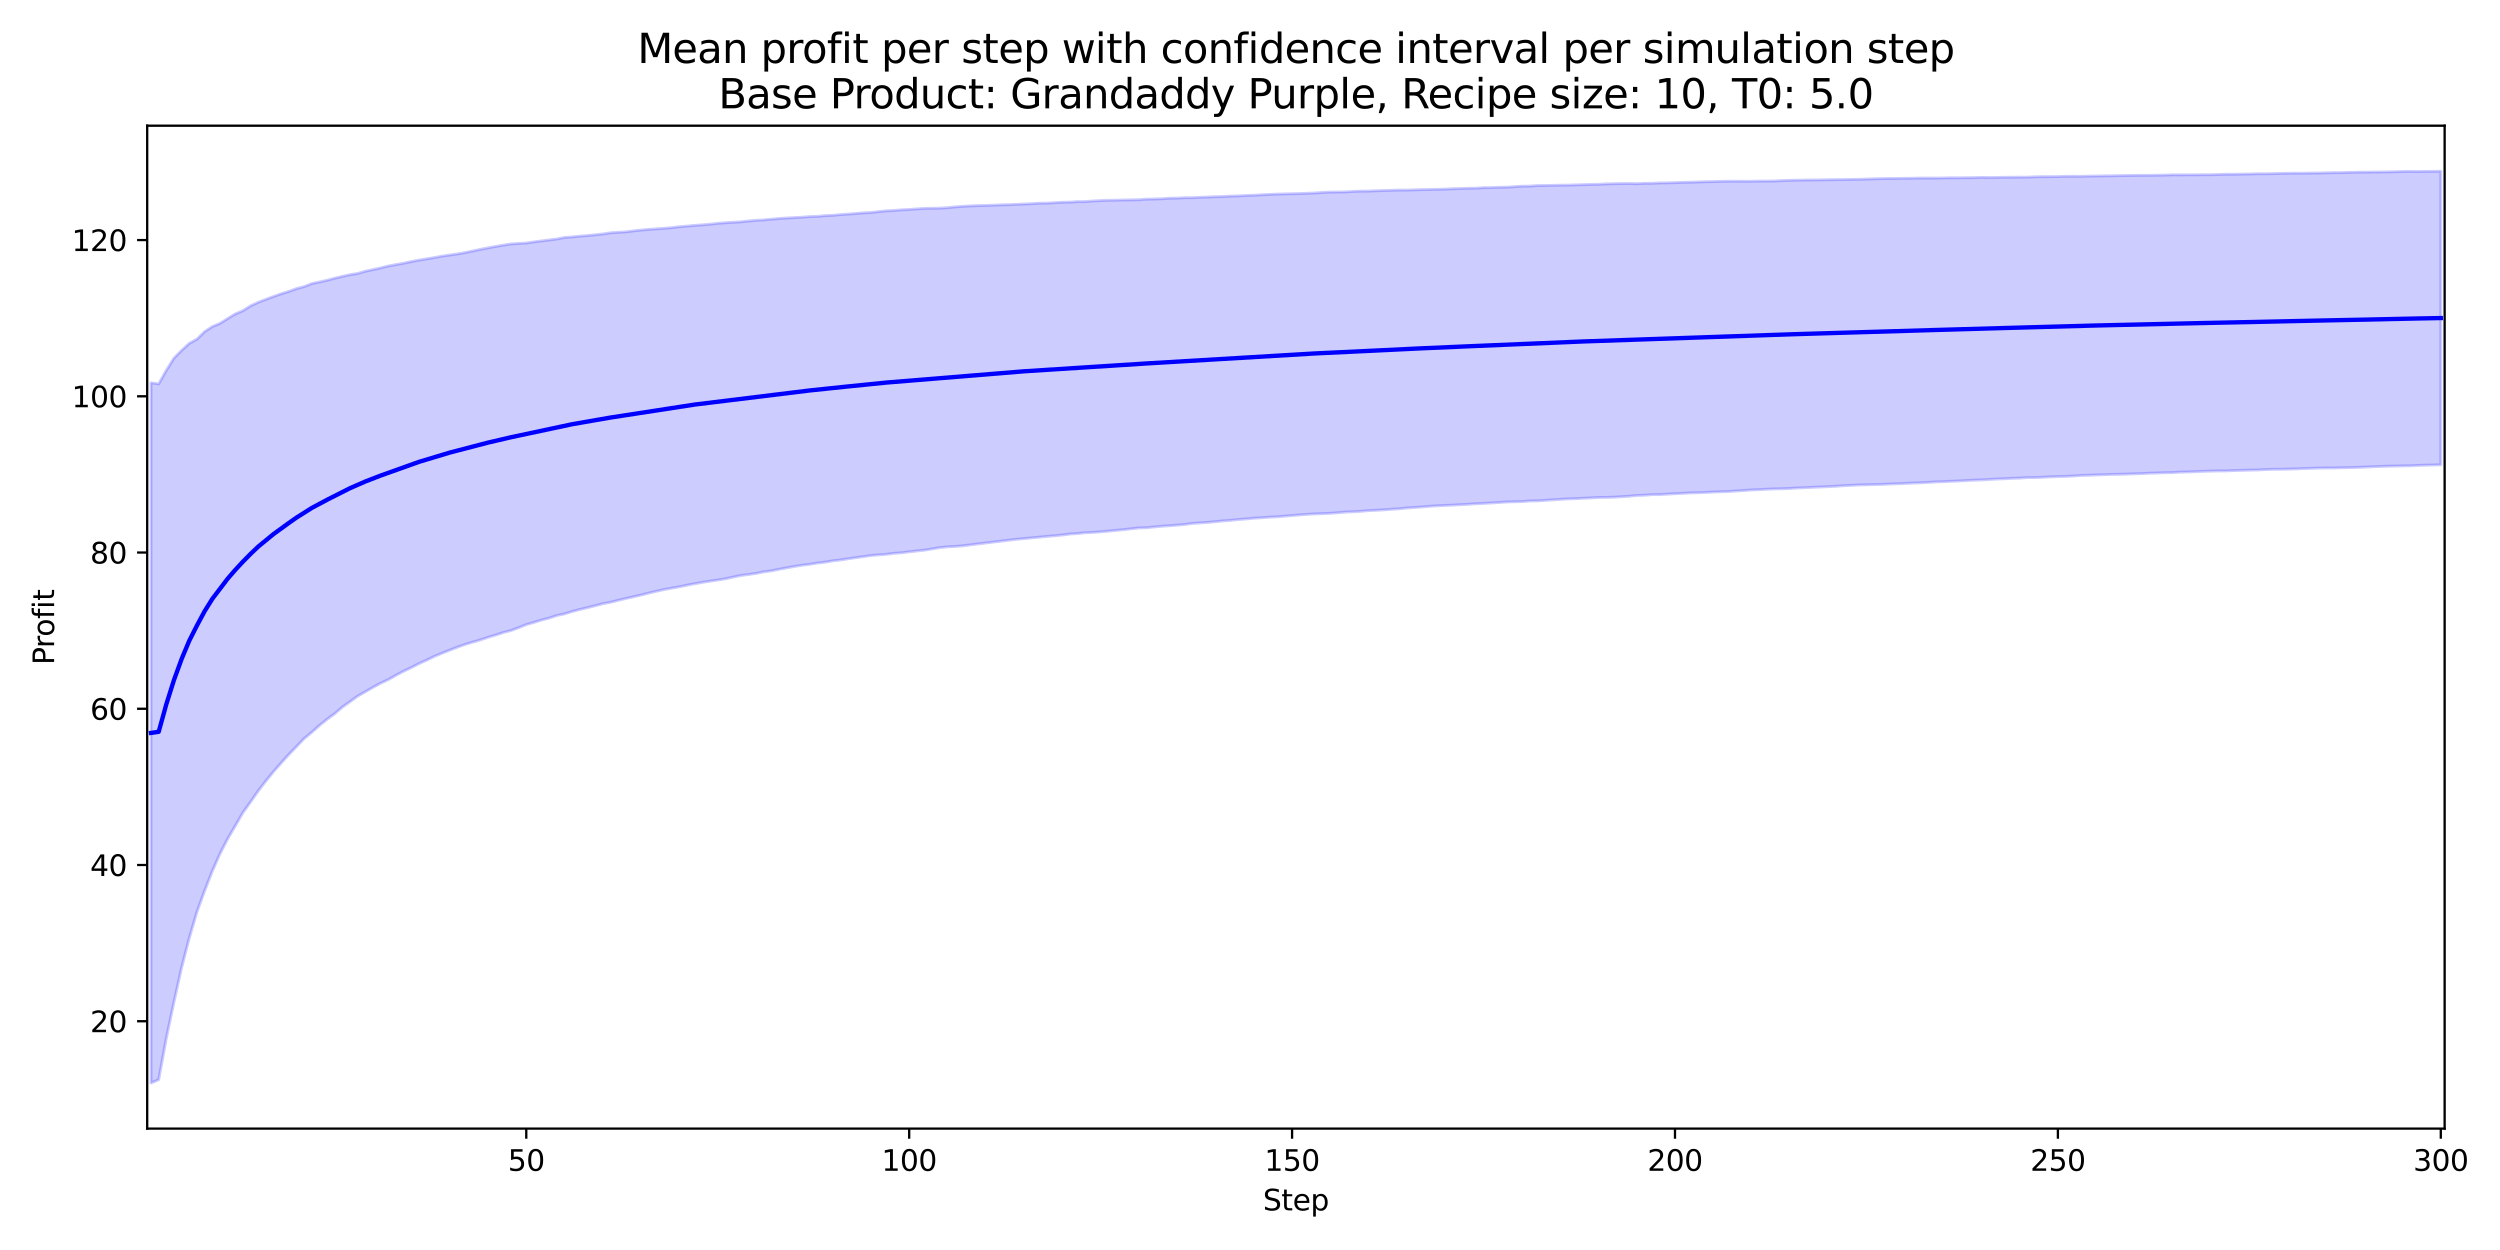 <?xml version="1.0" encoding="utf-8" standalone="no"?>
<!DOCTYPE svg PUBLIC "-//W3C//DTD SVG 1.1//EN"
  "http://www.w3.org/Graphics/SVG/1.1/DTD/svg11.dtd">
<svg xmlns:xlink="http://www.w3.org/1999/xlink" width="864pt" height="432pt" viewBox="0 0 864 432" xmlns="http://www.w3.org/2000/svg" version="1.1">
 <defs>
  <style type="text/css">*{stroke-linejoin: round; stroke-linecap: butt}</style>
 </defs>
 <g id="figure_1">
  <g id="patch_1">
   <path d="M 0 432 
L 864 432 
L 864 0 
L 0 0 
z
" style="fill: #ffffff"/>
  </g>
  <g id="axes_1">
   <g id="patch_2">
    <path d="M 50.87 390.04 
L 844.866 390.04 
L 844.866 43.44 
L 50.87 43.44 
z
" style="fill: #ffffff"/>
   </g>
   <g id="FillBetweenPolyCollection_1">
    <defs>
     <path id="mcaa48a0df2" d="M 52.193 -299.703 
L 52.193 -57.715 
L 54.84 -58.866 
L 57.487 -73.256 
L 60.133 -85.805 
L 62.78 -97.672 
L 65.427 -107.885 
L 68.073 -116.876 
L 70.72 -124.16 
L 73.367 -130.917 
L 76.013 -136.906 
L 78.66 -142.068 
L 81.307 -146.592 
L 83.953 -151.167 
L 86.6 -154.864 
L 89.246 -158.667 
L 91.893 -162.093 
L 94.54 -165.341 
L 97.186 -168.33 
L 99.833 -171.268 
L 102.48 -173.999 
L 105.126 -176.767 
L 107.773 -178.947 
L 110.42 -181.32 
L 113.066 -183.444 
L 115.713 -185.395 
L 118.36 -187.668 
L 121.006 -189.534 
L 123.653 -191.454 
L 126.3 -192.952 
L 128.946 -194.482 
L 131.593 -195.909 
L 134.24 -197.158 
L 136.886 -198.664 
L 139.533 -200.038 
L 142.18 -201.326 
L 144.826 -202.668 
L 147.473 -203.87 
L 150.119 -205.168 
L 152.766 -206.253 
L 155.413 -207.316 
L 158.059 -208.334 
L 160.706 -209.279 
L 163.353 -210.082 
L 165.999 -210.838 
L 168.646 -211.74 
L 171.293 -212.533 
L 173.939 -213.4 
L 176.586 -214.092 
L 179.233 -215.075 
L 181.879 -216.139 
L 184.526 -216.899 
L 187.173 -217.725 
L 189.819 -218.4 
L 192.466 -219.293 
L 195.113 -219.845 
L 197.759 -220.675 
L 200.406 -221.369 
L 203.053 -221.995 
L 205.699 -222.664 
L 208.346 -223.364 
L 210.993 -223.855 
L 213.639 -224.525 
L 216.286 -225.16 
L 218.932 -225.754 
L 221.579 -226.363 
L 224.226 -227.038 
L 226.872 -227.669 
L 229.519 -228.258 
L 232.166 -228.734 
L 234.812 -229.217 
L 237.459 -229.772 
L 240.106 -230.273 
L 242.752 -230.744 
L 245.399 -231.16 
L 248.046 -231.541 
L 250.692 -231.978 
L 253.339 -232.551 
L 255.986 -233.102 
L 258.632 -233.441 
L 261.279 -233.835 
L 263.926 -234.371 
L 266.572 -234.71 
L 269.219 -235.262 
L 271.866 -235.743 
L 274.512 -236.235 
L 277.159 -236.653 
L 279.806 -236.966 
L 282.452 -237.416 
L 285.099 -237.71 
L 287.745 -238.165 
L 290.392 -238.463 
L 293.039 -238.886 
L 295.685 -239.255 
L 298.332 -239.617 
L 300.979 -240.003 
L 303.625 -240.236 
L 306.272 -240.427 
L 308.919 -240.768 
L 311.565 -240.961 
L 314.212 -241.294 
L 316.859 -241.589 
L 319.505 -241.862 
L 322.152 -242.298 
L 324.799 -242.747 
L 327.445 -243.013 
L 330.092 -243.158 
L 332.739 -243.368 
L 335.385 -243.699 
L 338.032 -244.026 
L 340.679 -244.339 
L 343.325 -244.67 
L 345.972 -244.976 
L 348.618 -245.316 
L 351.265 -245.617 
L 353.912 -245.872 
L 356.558 -246.117 
L 359.205 -246.361 
L 361.852 -246.611 
L 364.498 -246.839 
L 367.145 -247.094 
L 369.792 -247.45 
L 372.438 -247.607 
L 375.085 -247.898 
L 377.732 -248.011 
L 380.378 -248.204 
L 383.025 -248.429 
L 385.672 -248.706 
L 388.318 -248.946 
L 390.965 -249.261 
L 393.612 -249.536 
L 396.258 -249.617 
L 398.905 -249.879 
L 401.552 -250.138 
L 404.198 -250.317 
L 406.845 -250.509 
L 409.492 -250.754 
L 412.138 -251.112 
L 414.785 -251.291 
L 417.431 -251.472 
L 420.078 -251.714 
L 422.725 -251.988 
L 425.371 -252.162 
L 428.018 -252.461 
L 430.665 -252.653 
L 433.311 -252.915 
L 435.958 -253.064 
L 438.605 -253.269 
L 441.251 -253.393 
L 443.898 -253.607 
L 446.545 -253.837 
L 449.191 -254.044 
L 451.838 -254.253 
L 454.485 -254.399 
L 457.131 -254.498 
L 459.778 -254.611 
L 462.425 -254.812 
L 465.071 -255.038 
L 467.718 -255.14 
L 470.365 -255.294 
L 473.011 -255.535 
L 475.658 -255.647 
L 478.305 -255.795 
L 480.951 -256.001 
L 483.598 -256.171 
L 486.244 -256.449 
L 488.891 -256.623 
L 491.538 -256.798 
L 494.184 -257.031 
L 496.831 -257.201 
L 499.478 -257.326 
L 502.124 -257.436 
L 504.771 -257.591 
L 507.418 -257.71 
L 510.064 -257.906 
L 512.711 -258.02 
L 515.358 -258.178 
L 518.004 -258.336 
L 520.651 -258.514 
L 523.298 -258.595 
L 525.944 -258.653 
L 528.591 -258.863 
L 531.238 -258.893 
L 533.884 -259.075 
L 536.531 -259.253 
L 539.178 -259.427 
L 541.824 -259.578 
L 544.471 -259.669 
L 547.117 -259.805 
L 549.764 -259.921 
L 552.411 -260.076 
L 555.057 -260.094 
L 557.704 -260.169 
L 560.351 -260.332 
L 562.997 -260.491 
L 565.644 -260.769 
L 568.291 -260.849 
L 570.937 -261.047 
L 573.584 -261.069 
L 576.231 -261.232 
L 578.877 -261.383 
L 581.524 -261.51 
L 584.171 -261.662 
L 586.817 -261.719 
L 589.464 -261.828 
L 592.111 -261.951 
L 594.757 -262.06 
L 597.404 -262.143 
L 600.051 -262.319 
L 602.697 -262.483 
L 605.344 -262.681 
L 607.991 -262.782 
L 610.637 -262.941 
L 613.284 -263.037 
L 615.93 -263.095 
L 618.577 -263.189 
L 621.224 -263.347 
L 623.87 -263.462 
L 626.517 -263.578 
L 629.164 -263.692 
L 631.81 -263.819 
L 634.457 -263.947 
L 637.104 -264.145 
L 639.75 -264.265 
L 642.397 -264.392 
L 645.044 -264.454 
L 647.69 -264.537 
L 650.337 -264.596 
L 652.984 -264.713 
L 655.63 -264.817 
L 658.277 -264.928 
L 660.924 -265.045 
L 663.57 -265.151 
L 666.217 -265.279 
L 668.864 -265.453 
L 671.51 -265.547 
L 674.157 -265.657 
L 676.804 -265.775 
L 679.45 -265.921 
L 682.097 -266.053 
L 684.743 -266.134 
L 687.39 -266.293 
L 690.037 -266.454 
L 692.683 -266.544 
L 695.33 -266.696 
L 697.977 -266.766 
L 700.623 -266.954 
L 703.27 -266.948 
L 705.917 -267.053 
L 708.563 -267.203 
L 711.21 -267.304 
L 713.857 -267.358 
L 716.503 -267.482 
L 719.15 -267.694 
L 721.797 -267.752 
L 724.443 -267.849 
L 727.09 -267.942 
L 729.737 -268.039 
L 732.383 -268.085 
L 735.03 -268.145 
L 737.677 -268.253 
L 740.323 -268.333 
L 742.97 -268.472 
L 745.616 -268.533 
L 748.263 -268.64 
L 750.91 -268.682 
L 753.556 -268.834 
L 756.203 -268.888 
L 758.85 -269.009 
L 761.496 -269.106 
L 764.143 -269.186 
L 766.79 -269.245 
L 769.436 -269.258 
L 772.083 -269.387 
L 774.73 -269.448 
L 777.376 -269.521 
L 780.023 -269.569 
L 782.67 -269.714 
L 785.316 -269.803 
L 787.963 -269.823 
L 790.61 -269.867 
L 793.256 -269.933 
L 795.903 -270.076 
L 798.55 -270.143 
L 801.196 -270.234 
L 803.843 -270.267 
L 806.49 -270.273 
L 809.136 -270.352 
L 811.783 -270.392 
L 814.429 -270.462 
L 817.076 -270.56 
L 819.723 -270.682 
L 822.369 -270.788 
L 825.016 -270.874 
L 827.663 -270.929 
L 830.309 -270.985 
L 832.956 -271.025 
L 835.603 -271.161 
L 838.249 -271.238 
L 840.896 -271.3 
L 843.543 -271.365 
L 843.543 -372.805 
L 843.543 -372.805 
L 840.896 -372.772 
L 838.249 -372.744 
L 835.603 -372.71 
L 832.956 -372.75 
L 830.309 -372.717 
L 827.663 -372.652 
L 825.016 -372.591 
L 822.369 -372.557 
L 819.723 -372.53 
L 817.076 -372.506 
L 814.429 -372.468 
L 811.783 -372.421 
L 809.136 -372.342 
L 806.49 -372.328 
L 803.843 -372.262 
L 801.196 -372.205 
L 798.55 -372.188 
L 795.903 -372.117 
L 793.256 -372.139 
L 790.61 -372.1 
L 787.963 -372.048 
L 785.316 -371.976 
L 782.67 -371.939 
L 780.023 -371.951 
L 777.376 -371.864 
L 774.73 -371.822 
L 772.083 -371.764 
L 769.436 -371.773 
L 766.79 -371.687 
L 764.143 -371.619 
L 761.496 -371.622 
L 758.85 -371.579 
L 756.203 -371.586 
L 753.556 -371.56 
L 750.91 -371.577 
L 748.263 -371.485 
L 745.616 -371.439 
L 742.97 -371.399 
L 740.323 -371.398 
L 737.677 -371.372 
L 735.03 -371.339 
L 732.383 -371.299 
L 729.737 -371.241 
L 727.09 -371.216 
L 724.443 -371.172 
L 721.797 -371.128 
L 719.15 -371.038 
L 716.503 -371.08 
L 713.857 -371.052 
L 711.21 -370.971 
L 708.563 -370.948 
L 705.917 -370.945 
L 703.27 -370.894 
L 700.623 -370.767 
L 697.977 -370.779 
L 695.33 -370.739 
L 692.683 -370.728 
L 690.037 -370.664 
L 687.39 -370.648 
L 684.743 -370.689 
L 682.097 -370.605 
L 679.45 -370.585 
L 676.804 -370.545 
L 674.157 -370.554 
L 671.51 -370.493 
L 668.864 -370.458 
L 666.217 -370.456 
L 663.57 -370.464 
L 660.924 -370.391 
L 658.277 -370.367 
L 655.63 -370.322 
L 652.984 -370.302 
L 650.337 -370.275 
L 647.69 -370.198 
L 645.044 -370.117 
L 642.397 -370.011 
L 639.75 -369.983 
L 637.104 -369.939 
L 634.457 -369.916 
L 631.81 -369.879 
L 629.164 -369.826 
L 626.517 -369.804 
L 623.87 -369.778 
L 621.224 -369.725 
L 618.577 -369.673 
L 615.93 -369.582 
L 613.284 -369.452 
L 610.637 -369.42 
L 607.991 -369.418 
L 605.344 -369.351 
L 602.697 -369.346 
L 600.051 -369.356 
L 597.404 -369.374 
L 594.757 -369.308 
L 592.111 -369.238 
L 589.464 -369.185 
L 586.817 -369.116 
L 584.171 -369.018 
L 581.524 -368.971 
L 578.877 -368.88 
L 576.231 -368.802 
L 573.584 -368.771 
L 570.937 -368.642 
L 568.291 -368.63 
L 565.644 -368.511 
L 562.997 -368.567 
L 560.351 -368.551 
L 557.704 -368.512 
L 555.057 -368.447 
L 552.411 -368.292 
L 549.764 -368.251 
L 547.117 -368.177 
L 544.471 -368.106 
L 541.824 -368.023 
L 539.178 -367.99 
L 536.531 -367.938 
L 533.884 -367.886 
L 531.238 -367.863 
L 528.591 -367.675 
L 525.944 -367.64 
L 523.298 -367.477 
L 520.651 -367.313 
L 518.004 -367.268 
L 515.358 -367.161 
L 512.711 -367.137 
L 510.064 -366.967 
L 507.418 -366.927 
L 504.771 -366.831 
L 502.124 -366.767 
L 499.478 -366.647 
L 496.831 -366.568 
L 494.184 -366.496 
L 491.538 -366.466 
L 488.891 -366.388 
L 486.244 -366.304 
L 483.598 -366.317 
L 480.951 -366.221 
L 478.305 -366.149 
L 475.658 -366.073 
L 473.011 -365.952 
L 470.365 -365.936 
L 467.718 -365.836 
L 465.071 -365.673 
L 462.425 -365.633 
L 459.778 -365.617 
L 457.131 -365.485 
L 454.485 -365.308 
L 451.838 -365.192 
L 449.191 -365.102 
L 446.545 -365.044 
L 443.898 -364.991 
L 441.251 -364.907 
L 438.605 -364.8 
L 435.958 -364.678 
L 433.311 -364.517 
L 430.665 -364.424 
L 428.018 -364.3 
L 425.371 -364.233 
L 422.725 -364.071 
L 420.078 -364.016 
L 417.431 -363.904 
L 414.785 -363.798 
L 412.138 -363.68 
L 409.492 -363.661 
L 406.845 -363.533 
L 404.198 -363.485 
L 401.552 -363.302 
L 398.905 -363.227 
L 396.258 -363.166 
L 393.612 -362.966 
L 390.965 -362.928 
L 388.318 -362.886 
L 385.672 -362.816 
L 383.025 -362.758 
L 380.378 -362.681 
L 377.732 -362.539 
L 375.085 -362.329 
L 372.438 -362.314 
L 369.792 -362.139 
L 367.145 -362.088 
L 364.498 -361.956 
L 361.852 -361.796 
L 359.205 -361.763 
L 356.558 -361.596 
L 353.912 -361.49 
L 351.265 -361.37 
L 348.618 -361.254 
L 345.972 -361.2 
L 343.325 -361.082 
L 340.679 -360.982 
L 338.032 -360.931 
L 335.385 -360.834 
L 332.739 -360.683 
L 330.092 -360.486 
L 327.445 -360.215 
L 324.799 -360.052 
L 322.152 -360.009 
L 319.505 -359.971 
L 316.859 -359.801 
L 314.212 -359.597 
L 311.565 -359.483 
L 308.919 -359.24 
L 306.272 -359.137 
L 303.625 -358.854 
L 300.979 -358.544 
L 298.332 -358.431 
L 295.685 -358.197 
L 293.039 -358.001 
L 290.392 -357.819 
L 287.745 -357.571 
L 285.099 -357.469 
L 282.452 -357.215 
L 279.806 -357.147 
L 277.159 -356.931 
L 274.512 -356.792 
L 271.866 -356.65 
L 269.219 -356.471 
L 266.572 -356.245 
L 263.926 -355.992 
L 261.279 -355.833 
L 258.632 -355.627 
L 255.986 -355.326 
L 253.339 -355.167 
L 250.692 -355.018 
L 248.046 -354.805 
L 245.399 -354.517 
L 242.752 -354.29 
L 240.106 -354.102 
L 237.459 -353.843 
L 234.812 -353.635 
L 232.166 -353.315 
L 229.519 -353.087 
L 226.872 -352.906 
L 224.226 -352.72 
L 221.579 -352.485 
L 218.932 -352.198 
L 216.286 -351.861 
L 213.639 -351.704 
L 210.993 -351.543 
L 208.346 -351.139 
L 205.699 -350.858 
L 203.053 -350.589 
L 200.406 -350.371 
L 197.759 -350.113 
L 195.113 -349.928 
L 192.466 -349.393 
L 189.819 -349.076 
L 187.173 -348.731 
L 184.526 -348.399 
L 181.879 -348.009 
L 179.233 -347.85 
L 176.586 -347.681 
L 173.939 -347.267 
L 171.293 -346.814 
L 168.646 -346.325 
L 165.999 -345.818 
L 163.353 -345.252 
L 160.706 -344.686 
L 158.059 -344.231 
L 155.413 -343.846 
L 152.766 -343.471 
L 150.119 -342.977 
L 147.473 -342.534 
L 144.826 -342.11 
L 142.18 -341.607 
L 139.533 -341.025 
L 136.886 -340.561 
L 134.24 -340.068 
L 131.593 -339.41 
L 128.946 -338.826 
L 126.3 -338.271 
L 123.653 -337.496 
L 121.006 -337.073 
L 118.36 -336.478 
L 115.713 -335.847 
L 113.066 -335.142 
L 110.42 -334.544 
L 107.773 -333.983 
L 105.126 -332.939 
L 102.48 -332.263 
L 99.833 -331.271 
L 97.186 -330.459 
L 94.54 -329.529 
L 91.893 -328.547 
L 89.246 -327.52 
L 86.6 -326.286 
L 83.953 -324.61 
L 81.307 -323.486 
L 78.66 -321.891 
L 76.013 -320.213 
L 73.367 -319.117 
L 70.72 -317.377 
L 68.073 -314.787 
L 65.427 -313.321 
L 62.78 -310.909 
L 60.133 -308.244 
L 57.487 -304.015 
L 54.84 -299.306 
L 52.193 -299.703 
z
" style="stroke: #0000ff; stroke-opacity: 0.2"/>
    </defs>
    <g clip-path="url(#pd6efb478d5)">
     <use xlink:href="#mcaa48a0df2" x="0" y="432" style="fill: #0000ff; fill-opacity: 0.2; stroke: #0000ff; stroke-opacity: 0.2"/>
    </g>
   </g>
   <g id="matplotlib.axis_1">
    <g id="xtick_1">
     <g id="line2d_1">
      <defs>
       <path id="mc9691a9d9f" d="M 0 0 
L 0 3.5 
" style="stroke: #000000; stroke-width: 0.8"/>
      </defs>
      <g>
       <use xlink:href="#mc9691a9d9f" x="181.879" y="390.04" style="stroke: #000000; stroke-width: 0.8"/>
      </g>
     </g>
     <g id="text_1">
      <!-- 50 -->
      <g transform="translate(175.517 404.638) scale(0.1 -0.1)">
       <defs>
        <path id="DejaVuSans-35" d="M 691 4666 
L 3169 4666 
L 3169 4134 
L 1269 4134 
L 1269 2991 
Q 1406 3038 1543 3061 
Q 1681 3084 1819 3084 
Q 2600 3084 3056 2656 
Q 3513 2228 3513 1497 
Q 3513 744 3044 326 
Q 2575 -91 1722 -91 
Q 1428 -91 1123 -41 
Q 819 9 494 109 
L 494 744 
Q 775 591 1075 516 
Q 1375 441 1709 441 
Q 2250 441 2565 725 
Q 2881 1009 2881 1497 
Q 2881 1984 2565 2268 
Q 2250 2553 1709 2553 
Q 1456 2553 1204 2497 
Q 953 2441 691 2322 
L 691 4666 
z
" transform="scale(0.016)"/>
        <path id="DejaVuSans-30" d="M 2034 4250 
Q 1547 4250 1301 3770 
Q 1056 3291 1056 2328 
Q 1056 1369 1301 889 
Q 1547 409 2034 409 
Q 2525 409 2770 889 
Q 3016 1369 3016 2328 
Q 3016 3291 2770 3770 
Q 2525 4250 2034 4250 
z
M 2034 4750 
Q 2819 4750 3233 4129 
Q 3647 3509 3647 2328 
Q 3647 1150 3233 529 
Q 2819 -91 2034 -91 
Q 1250 -91 836 529 
Q 422 1150 422 2328 
Q 422 3509 836 4129 
Q 1250 4750 2034 4750 
z
" transform="scale(0.016)"/>
       </defs>
       <use xlink:href="#DejaVuSans-35"/>
       <use xlink:href="#DejaVuSans-30" transform="translate(63.623 0)"/>
      </g>
     </g>
    </g>
    <g id="xtick_2">
     <g id="line2d_2">
      <g>
       <use xlink:href="#mc9691a9d9f" x="314.212" y="390.04" style="stroke: #000000; stroke-width: 0.8"/>
      </g>
     </g>
     <g id="text_2">
      <!-- 100 -->
      <g transform="translate(304.668 404.638) scale(0.1 -0.1)">
       <defs>
        <path id="DejaVuSans-31" d="M 794 531 
L 1825 531 
L 1825 4091 
L 703 3866 
L 703 4441 
L 1819 4666 
L 2450 4666 
L 2450 531 
L 3481 531 
L 3481 0 
L 794 0 
L 794 531 
z
" transform="scale(0.016)"/>
       </defs>
       <use xlink:href="#DejaVuSans-31"/>
       <use xlink:href="#DejaVuSans-30" transform="translate(63.623 0)"/>
       <use xlink:href="#DejaVuSans-30" transform="translate(127.246 0)"/>
      </g>
     </g>
    </g>
    <g id="xtick_3">
     <g id="line2d_3">
      <g>
       <use xlink:href="#mc9691a9d9f" x="446.545" y="390.04" style="stroke: #000000; stroke-width: 0.8"/>
      </g>
     </g>
     <g id="text_3">
      <!-- 150 -->
      <g transform="translate(437.001 404.638) scale(0.1 -0.1)">
       <use xlink:href="#DejaVuSans-31"/>
       <use xlink:href="#DejaVuSans-35" transform="translate(63.623 0)"/>
       <use xlink:href="#DejaVuSans-30" transform="translate(127.246 0)"/>
      </g>
     </g>
    </g>
    <g id="xtick_4">
     <g id="line2d_4">
      <g>
       <use xlink:href="#mc9691a9d9f" x="578.877" y="390.04" style="stroke: #000000; stroke-width: 0.8"/>
      </g>
     </g>
     <g id="text_4">
      <!-- 200 -->
      <g transform="translate(569.334 404.638) scale(0.1 -0.1)">
       <defs>
        <path id="DejaVuSans-32" d="M 1228 531 
L 3431 531 
L 3431 0 
L 469 0 
L 469 531 
Q 828 903 1448 1529 
Q 2069 2156 2228 2338 
Q 2531 2678 2651 2914 
Q 2772 3150 2772 3378 
Q 2772 3750 2511 3984 
Q 2250 4219 1831 4219 
Q 1534 4219 1204 4116 
Q 875 4013 500 3803 
L 500 4441 
Q 881 4594 1212 4672 
Q 1544 4750 1819 4750 
Q 2544 4750 2975 4387 
Q 3406 4025 3406 3419 
Q 3406 3131 3298 2873 
Q 3191 2616 2906 2266 
Q 2828 2175 2409 1742 
Q 1991 1309 1228 531 
z
" transform="scale(0.016)"/>
       </defs>
       <use xlink:href="#DejaVuSans-32"/>
       <use xlink:href="#DejaVuSans-30" transform="translate(63.623 0)"/>
       <use xlink:href="#DejaVuSans-30" transform="translate(127.246 0)"/>
      </g>
     </g>
    </g>
    <g id="xtick_5">
     <g id="line2d_5">
      <g>
       <use xlink:href="#mc9691a9d9f" x="711.21" y="390.04" style="stroke: #000000; stroke-width: 0.8"/>
      </g>
     </g>
     <g id="text_5">
      <!-- 250 -->
      <g transform="translate(701.666 404.638) scale(0.1 -0.1)">
       <use xlink:href="#DejaVuSans-32"/>
       <use xlink:href="#DejaVuSans-35" transform="translate(63.623 0)"/>
       <use xlink:href="#DejaVuSans-30" transform="translate(127.246 0)"/>
      </g>
     </g>
    </g>
    <g id="xtick_6">
     <g id="line2d_6">
      <g>
       <use xlink:href="#mc9691a9d9f" x="843.543" y="390.04" style="stroke: #000000; stroke-width: 0.8"/>
      </g>
     </g>
     <g id="text_6">
      <!-- 300 -->
      <g transform="translate(833.999 404.638) scale(0.1 -0.1)">
       <defs>
        <path id="DejaVuSans-33" d="M 2597 2516 
Q 3050 2419 3304 2112 
Q 3559 1806 3559 1356 
Q 3559 666 3084 287 
Q 2609 -91 1734 -91 
Q 1441 -91 1130 -33 
Q 819 25 488 141 
L 488 750 
Q 750 597 1062 519 
Q 1375 441 1716 441 
Q 2309 441 2620 675 
Q 2931 909 2931 1356 
Q 2931 1769 2642 2001 
Q 2353 2234 1838 2234 
L 1294 2234 
L 1294 2753 
L 1863 2753 
Q 2328 2753 2575 2939 
Q 2822 3125 2822 3475 
Q 2822 3834 2567 4026 
Q 2313 4219 1838 4219 
Q 1578 4219 1281 4162 
Q 984 4106 628 3988 
L 628 4550 
Q 988 4650 1302 4700 
Q 1616 4750 1894 4750 
Q 2613 4750 3031 4423 
Q 3450 4097 3450 3541 
Q 3450 3153 3228 2886 
Q 3006 2619 2597 2516 
z
" transform="scale(0.016)"/>
       </defs>
       <use xlink:href="#DejaVuSans-33"/>
       <use xlink:href="#DejaVuSans-30" transform="translate(63.623 0)"/>
       <use xlink:href="#DejaVuSans-30" transform="translate(127.246 0)"/>
      </g>
     </g>
    </g>
    <g id="text_7">
     <!-- Step -->
     <g transform="translate(436.483 418.317) scale(0.1 -0.1)">
      <defs>
       <path id="DejaVuSans-53" d="M 3425 4513 
L 3425 3897 
Q 3066 4069 2747 4153 
Q 2428 4238 2131 4238 
Q 1616 4238 1336 4038 
Q 1056 3838 1056 3469 
Q 1056 3159 1242 3001 
Q 1428 2844 1947 2747 
L 2328 2669 
Q 3034 2534 3370 2195 
Q 3706 1856 3706 1288 
Q 3706 609 3251 259 
Q 2797 -91 1919 -91 
Q 1588 -91 1214 -16 
Q 841 59 441 206 
L 441 856 
Q 825 641 1194 531 
Q 1563 422 1919 422 
Q 2459 422 2753 634 
Q 3047 847 3047 1241 
Q 3047 1584 2836 1778 
Q 2625 1972 2144 2069 
L 1759 2144 
Q 1053 2284 737 2584 
Q 422 2884 422 3419 
Q 422 4038 858 4394 
Q 1294 4750 2059 4750 
Q 2388 4750 2728 4690 
Q 3069 4631 3425 4513 
z
" transform="scale(0.016)"/>
       <path id="DejaVuSans-74" d="M 1172 4494 
L 1172 3500 
L 2356 3500 
L 2356 3053 
L 1172 3053 
L 1172 1153 
Q 1172 725 1289 603 
Q 1406 481 1766 481 
L 2356 481 
L 2356 0 
L 1766 0 
Q 1100 0 847 248 
Q 594 497 594 1153 
L 594 3053 
L 172 3053 
L 172 3500 
L 594 3500 
L 594 4494 
L 1172 4494 
z
" transform="scale(0.016)"/>
       <path id="DejaVuSans-65" d="M 3597 1894 
L 3597 1613 
L 953 1613 
Q 991 1019 1311 708 
Q 1631 397 2203 397 
Q 2534 397 2845 478 
Q 3156 559 3463 722 
L 3463 178 
Q 3153 47 2828 -22 
Q 2503 -91 2169 -91 
Q 1331 -91 842 396 
Q 353 884 353 1716 
Q 353 2575 817 3079 
Q 1281 3584 2069 3584 
Q 2775 3584 3186 3129 
Q 3597 2675 3597 1894 
z
M 3022 2063 
Q 3016 2534 2758 2815 
Q 2500 3097 2075 3097 
Q 1594 3097 1305 2825 
Q 1016 2553 972 2059 
L 3022 2063 
z
" transform="scale(0.016)"/>
       <path id="DejaVuSans-70" d="M 1159 525 
L 1159 -1331 
L 581 -1331 
L 581 3500 
L 1159 3500 
L 1159 2969 
Q 1341 3281 1617 3432 
Q 1894 3584 2278 3584 
Q 2916 3584 3314 3078 
Q 3713 2572 3713 1747 
Q 3713 922 3314 415 
Q 2916 -91 2278 -91 
Q 1894 -91 1617 61 
Q 1341 213 1159 525 
z
M 3116 1747 
Q 3116 2381 2855 2742 
Q 2594 3103 2138 3103 
Q 1681 3103 1420 2742 
Q 1159 2381 1159 1747 
Q 1159 1113 1420 752 
Q 1681 391 2138 391 
Q 2594 391 2855 752 
Q 3116 1113 3116 1747 
z
" transform="scale(0.016)"/>
      </defs>
      <use xlink:href="#DejaVuSans-53"/>
      <use xlink:href="#DejaVuSans-74" transform="translate(63.477 0)"/>
      <use xlink:href="#DejaVuSans-65" transform="translate(102.686 0)"/>
      <use xlink:href="#DejaVuSans-70" transform="translate(164.209 0)"/>
     </g>
    </g>
   </g>
   <g id="matplotlib.axis_2">
    <g id="ytick_1">
     <g id="line2d_7">
      <defs>
       <path id="m789e1ad9cf" d="M 0 0 
L -3.5 0 
" style="stroke: #000000; stroke-width: 0.8"/>
      </defs>
      <g>
       <use xlink:href="#m789e1ad9cf" x="50.87" y="352.934" style="stroke: #000000; stroke-width: 0.8"/>
      </g>
     </g>
     <g id="text_8">
      <!-- 20 -->
      <g transform="translate(31.145 356.733) scale(0.1 -0.1)">
       <use xlink:href="#DejaVuSans-32"/>
       <use xlink:href="#DejaVuSans-30" transform="translate(63.623 0)"/>
      </g>
     </g>
    </g>
    <g id="ytick_2">
     <g id="line2d_8">
      <g>
       <use xlink:href="#m789e1ad9cf" x="50.87" y="298.941" style="stroke: #000000; stroke-width: 0.8"/>
      </g>
     </g>
     <g id="text_9">
      <!-- 40 -->
      <g transform="translate(31.145 302.74) scale(0.1 -0.1)">
       <defs>
        <path id="DejaVuSans-34" d="M 2419 4116 
L 825 1625 
L 2419 1625 
L 2419 4116 
z
M 2253 4666 
L 3047 4666 
L 3047 1625 
L 3713 1625 
L 3713 1100 
L 3047 1100 
L 3047 0 
L 2419 0 
L 2419 1100 
L 313 1100 
L 313 1709 
L 2253 4666 
z
" transform="scale(0.016)"/>
       </defs>
       <use xlink:href="#DejaVuSans-34"/>
       <use xlink:href="#DejaVuSans-30" transform="translate(63.623 0)"/>
      </g>
     </g>
    </g>
    <g id="ytick_3">
     <g id="line2d_9">
      <g>
       <use xlink:href="#m789e1ad9cf" x="50.87" y="244.947" style="stroke: #000000; stroke-width: 0.8"/>
      </g>
     </g>
     <g id="text_10">
      <!-- 60 -->
      <g transform="translate(31.145 248.747) scale(0.1 -0.1)">
       <defs>
        <path id="DejaVuSans-36" d="M 2113 2584 
Q 1688 2584 1439 2293 
Q 1191 2003 1191 1497 
Q 1191 994 1439 701 
Q 1688 409 2113 409 
Q 2538 409 2786 701 
Q 3034 994 3034 1497 
Q 3034 2003 2786 2293 
Q 2538 2584 2113 2584 
z
M 3366 4563 
L 3366 3988 
Q 3128 4100 2886 4159 
Q 2644 4219 2406 4219 
Q 1781 4219 1451 3797 
Q 1122 3375 1075 2522 
Q 1259 2794 1537 2939 
Q 1816 3084 2150 3084 
Q 2853 3084 3261 2657 
Q 3669 2231 3669 1497 
Q 3669 778 3244 343 
Q 2819 -91 2113 -91 
Q 1303 -91 875 529 
Q 447 1150 447 2328 
Q 447 3434 972 4092 
Q 1497 4750 2381 4750 
Q 2619 4750 2861 4703 
Q 3103 4656 3366 4563 
z
" transform="scale(0.016)"/>
       </defs>
       <use xlink:href="#DejaVuSans-36"/>
       <use xlink:href="#DejaVuSans-30" transform="translate(63.623 0)"/>
      </g>
     </g>
    </g>
    <g id="ytick_4">
     <g id="line2d_10">
      <g>
       <use xlink:href="#m789e1ad9cf" x="50.87" y="190.954" style="stroke: #000000; stroke-width: 0.8"/>
      </g>
     </g>
     <g id="text_11">
      <!-- 80 -->
      <g transform="translate(31.145 194.753) scale(0.1 -0.1)">
       <defs>
        <path id="DejaVuSans-38" d="M 2034 2216 
Q 1584 2216 1326 1975 
Q 1069 1734 1069 1313 
Q 1069 891 1326 650 
Q 1584 409 2034 409 
Q 2484 409 2743 651 
Q 3003 894 3003 1313 
Q 3003 1734 2745 1975 
Q 2488 2216 2034 2216 
z
M 1403 2484 
Q 997 2584 770 2862 
Q 544 3141 544 3541 
Q 544 4100 942 4425 
Q 1341 4750 2034 4750 
Q 2731 4750 3128 4425 
Q 3525 4100 3525 3541 
Q 3525 3141 3298 2862 
Q 3072 2584 2669 2484 
Q 3125 2378 3379 2068 
Q 3634 1759 3634 1313 
Q 3634 634 3220 271 
Q 2806 -91 2034 -91 
Q 1263 -91 848 271 
Q 434 634 434 1313 
Q 434 1759 690 2068 
Q 947 2378 1403 2484 
z
M 1172 3481 
Q 1172 3119 1398 2916 
Q 1625 2713 2034 2713 
Q 2441 2713 2670 2916 
Q 2900 3119 2900 3481 
Q 2900 3844 2670 4047 
Q 2441 4250 2034 4250 
Q 1625 4250 1398 4047 
Q 1172 3844 1172 3481 
z
" transform="scale(0.016)"/>
       </defs>
       <use xlink:href="#DejaVuSans-38"/>
       <use xlink:href="#DejaVuSans-30" transform="translate(63.623 0)"/>
      </g>
     </g>
    </g>
    <g id="ytick_5">
     <g id="line2d_11">
      <g>
       <use xlink:href="#m789e1ad9cf" x="50.87" y="136.961" style="stroke: #000000; stroke-width: 0.8"/>
      </g>
     </g>
     <g id="text_12">
      <!-- 100 -->
      <g transform="translate(24.782 140.76) scale(0.1 -0.1)">
       <use xlink:href="#DejaVuSans-31"/>
       <use xlink:href="#DejaVuSans-30" transform="translate(63.623 0)"/>
       <use xlink:href="#DejaVuSans-30" transform="translate(127.246 0)"/>
      </g>
     </g>
    </g>
    <g id="ytick_6">
     <g id="line2d_12">
      <g>
       <use xlink:href="#m789e1ad9cf" x="50.87" y="82.967" style="stroke: #000000; stroke-width: 0.8"/>
      </g>
     </g>
     <g id="text_13">
      <!-- 120 -->
      <g transform="translate(24.782 86.767) scale(0.1 -0.1)">
       <use xlink:href="#DejaVuSans-31"/>
       <use xlink:href="#DejaVuSans-32" transform="translate(63.623 0)"/>
       <use xlink:href="#DejaVuSans-30" transform="translate(127.246 0)"/>
      </g>
     </g>
    </g>
    <g id="text_14">
     <!-- Profit -->
     <g transform="translate(18.703 229.779) rotate(-90) scale(0.1 -0.1)">
      <defs>
       <path id="DejaVuSans-50" d="M 1259 4147 
L 1259 2394 
L 2053 2394 
Q 2494 2394 2734 2622 
Q 2975 2850 2975 3272 
Q 2975 3691 2734 3919 
Q 2494 4147 2053 4147 
L 1259 4147 
z
M 628 4666 
L 2053 4666 
Q 2838 4666 3239 4311 
Q 3641 3956 3641 3272 
Q 3641 2581 3239 2228 
Q 2838 1875 2053 1875 
L 1259 1875 
L 1259 0 
L 628 0 
L 628 4666 
z
" transform="scale(0.016)"/>
       <path id="DejaVuSans-72" d="M 2631 2963 
Q 2534 3019 2420 3045 
Q 2306 3072 2169 3072 
Q 1681 3072 1420 2755 
Q 1159 2438 1159 1844 
L 1159 0 
L 581 0 
L 581 3500 
L 1159 3500 
L 1159 2956 
Q 1341 3275 1631 3429 
Q 1922 3584 2338 3584 
Q 2397 3584 2469 3576 
Q 2541 3569 2628 3553 
L 2631 2963 
z
" transform="scale(0.016)"/>
       <path id="DejaVuSans-6f" d="M 1959 3097 
Q 1497 3097 1228 2736 
Q 959 2375 959 1747 
Q 959 1119 1226 758 
Q 1494 397 1959 397 
Q 2419 397 2687 759 
Q 2956 1122 2956 1747 
Q 2956 2369 2687 2733 
Q 2419 3097 1959 3097 
z
M 1959 3584 
Q 2709 3584 3137 3096 
Q 3566 2609 3566 1747 
Q 3566 888 3137 398 
Q 2709 -91 1959 -91 
Q 1206 -91 779 398 
Q 353 888 353 1747 
Q 353 2609 779 3096 
Q 1206 3584 1959 3584 
z
" transform="scale(0.016)"/>
       <path id="DejaVuSans-66" d="M 2375 4863 
L 2375 4384 
L 1825 4384 
Q 1516 4384 1395 4259 
Q 1275 4134 1275 3809 
L 1275 3500 
L 2222 3500 
L 2222 3053 
L 1275 3053 
L 1275 0 
L 697 0 
L 697 3053 
L 147 3053 
L 147 3500 
L 697 3500 
L 697 3744 
Q 697 4328 969 4595 
Q 1241 4863 1831 4863 
L 2375 4863 
z
" transform="scale(0.016)"/>
       <path id="DejaVuSans-69" d="M 603 3500 
L 1178 3500 
L 1178 0 
L 603 0 
L 603 3500 
z
M 603 4863 
L 1178 4863 
L 1178 4134 
L 603 4134 
L 603 4863 
z
" transform="scale(0.016)"/>
      </defs>
      <use xlink:href="#DejaVuSans-50"/>
      <use xlink:href="#DejaVuSans-72" transform="translate(58.553 0)"/>
      <use xlink:href="#DejaVuSans-6f" transform="translate(97.416 0)"/>
      <use xlink:href="#DejaVuSans-66" transform="translate(158.598 0)"/>
      <use xlink:href="#DejaVuSans-69" transform="translate(193.803 0)"/>
      <use xlink:href="#DejaVuSans-74" transform="translate(221.586 0)"/>
     </g>
    </g>
   </g>
   <g id="line2d_13">
    <path d="M 52.193 253.291 
L 54.84 252.914 
L 57.487 243.365 
L 60.133 234.975 
L 62.78 227.71 
L 65.427 221.397 
L 68.073 216.168 
L 70.72 211.231 
L 73.367 206.983 
L 78.66 200.02 
L 81.307 196.961 
L 83.953 194.111 
L 86.6 191.425 
L 89.246 188.906 
L 94.54 184.565 
L 99.833 180.731 
L 102.48 178.869 
L 107.773 175.535 
L 113.066 172.707 
L 121.006 168.696 
L 126.3 166.389 
L 131.593 164.341 
L 144.826 159.611 
L 155.413 156.419 
L 168.646 152.967 
L 176.586 151.113 
L 197.759 146.606 
L 210.993 144.301 
L 240.106 139.813 
L 279.806 134.943 
L 293.039 133.557 
L 306.272 132.218 
L 353.912 128.319 
L 396.258 125.608 
L 454.485 122.146 
L 475.658 121.14 
L 491.538 120.368 
L 507.418 119.682 
L 547.117 118.009 
L 610.637 115.82 
L 621.224 115.464 
L 668.864 114.045 
L 692.683 113.364 
L 724.443 112.49 
L 761.496 111.636 
L 777.376 111.308 
L 803.843 110.735 
L 817.076 110.467 
L 835.603 110.065 
L 843.543 109.915 
L 843.543 109.915 
" clip-path="url(#pd6efb478d5)" style="fill: none; stroke: #0000ff; stroke-width: 1.5; stroke-linecap: square"/>
   </g>
   <g id="patch_3">
    <path d="M 50.87 390.04 
L 50.87 43.44 
" style="fill: none; stroke: #000000; stroke-width: 0.8; stroke-linejoin: miter; stroke-linecap: square"/>
   </g>
   <g id="patch_4">
    <path d="M 844.866 390.04 
L 844.866 43.44 
" style="fill: none; stroke: #000000; stroke-width: 0.8; stroke-linejoin: miter; stroke-linecap: square"/>
   </g>
   <g id="patch_5">
    <path d="M 50.87 390.04 
L 844.866 390.04 
" style="fill: none; stroke: #000000; stroke-width: 0.8; stroke-linejoin: miter; stroke-linecap: square"/>
   </g>
   <g id="patch_6">
    <path d="M 50.87 43.44 
L 844.866 43.44 
" style="fill: none; stroke: #000000; stroke-width: 0.8; stroke-linejoin: miter; stroke-linecap: square"/>
   </g>
   <g id="text_15">
    <!-- Mean profit per step with confidence interval per simulation step -->
    <g transform="translate(220.285 21.763) scale(0.14 -0.14)">
     <defs>
      <path id="DejaVuSans-4d" d="M 628 4666 
L 1569 4666 
L 2759 1491 
L 3956 4666 
L 4897 4666 
L 4897 0 
L 4281 0 
L 4281 4097 
L 3078 897 
L 2444 897 
L 1241 4097 
L 1241 0 
L 628 0 
L 628 4666 
z
" transform="scale(0.016)"/>
      <path id="DejaVuSans-61" d="M 2194 1759 
Q 1497 1759 1228 1600 
Q 959 1441 959 1056 
Q 959 750 1161 570 
Q 1363 391 1709 391 
Q 2188 391 2477 730 
Q 2766 1069 2766 1631 
L 2766 1759 
L 2194 1759 
z
M 3341 1997 
L 3341 0 
L 2766 0 
L 2766 531 
Q 2569 213 2275 61 
Q 1981 -91 1556 -91 
Q 1019 -91 701 211 
Q 384 513 384 1019 
Q 384 1609 779 1909 
Q 1175 2209 1959 2209 
L 2766 2209 
L 2766 2266 
Q 2766 2663 2505 2880 
Q 2244 3097 1772 3097 
Q 1472 3097 1187 3025 
Q 903 2953 641 2809 
L 641 3341 
Q 956 3463 1253 3523 
Q 1550 3584 1831 3584 
Q 2591 3584 2966 3190 
Q 3341 2797 3341 1997 
z
" transform="scale(0.016)"/>
      <path id="DejaVuSans-6e" d="M 3513 2113 
L 3513 0 
L 2938 0 
L 2938 2094 
Q 2938 2591 2744 2837 
Q 2550 3084 2163 3084 
Q 1697 3084 1428 2787 
Q 1159 2491 1159 1978 
L 1159 0 
L 581 0 
L 581 3500 
L 1159 3500 
L 1159 2956 
Q 1366 3272 1645 3428 
Q 1925 3584 2291 3584 
Q 2894 3584 3203 3211 
Q 3513 2838 3513 2113 
z
" transform="scale(0.016)"/>
      <path id="DejaVuSans-20" transform="scale(0.016)"/>
      <path id="DejaVuSans-73" d="M 2834 3397 
L 2834 2853 
Q 2591 2978 2328 3040 
Q 2066 3103 1784 3103 
Q 1356 3103 1142 2972 
Q 928 2841 928 2578 
Q 928 2378 1081 2264 
Q 1234 2150 1697 2047 
L 1894 2003 
Q 2506 1872 2764 1633 
Q 3022 1394 3022 966 
Q 3022 478 2636 193 
Q 2250 -91 1575 -91 
Q 1294 -91 989 -36 
Q 684 19 347 128 
L 347 722 
Q 666 556 975 473 
Q 1284 391 1588 391 
Q 1994 391 2212 530 
Q 2431 669 2431 922 
Q 2431 1156 2273 1281 
Q 2116 1406 1581 1522 
L 1381 1569 
Q 847 1681 609 1914 
Q 372 2147 372 2553 
Q 372 3047 722 3315 
Q 1072 3584 1716 3584 
Q 2034 3584 2315 3537 
Q 2597 3491 2834 3397 
z
" transform="scale(0.016)"/>
      <path id="DejaVuSans-77" d="M 269 3500 
L 844 3500 
L 1563 769 
L 2278 3500 
L 2956 3500 
L 3675 769 
L 4391 3500 
L 4966 3500 
L 4050 0 
L 3372 0 
L 2619 2869 
L 1863 0 
L 1184 0 
L 269 3500 
z
" transform="scale(0.016)"/>
      <path id="DejaVuSans-68" d="M 3513 2113 
L 3513 0 
L 2938 0 
L 2938 2094 
Q 2938 2591 2744 2837 
Q 2550 3084 2163 3084 
Q 1697 3084 1428 2787 
Q 1159 2491 1159 1978 
L 1159 0 
L 581 0 
L 581 4863 
L 1159 4863 
L 1159 2956 
Q 1366 3272 1645 3428 
Q 1925 3584 2291 3584 
Q 2894 3584 3203 3211 
Q 3513 2838 3513 2113 
z
" transform="scale(0.016)"/>
      <path id="DejaVuSans-63" d="M 3122 3366 
L 3122 2828 
Q 2878 2963 2633 3030 
Q 2388 3097 2138 3097 
Q 1578 3097 1268 2742 
Q 959 2388 959 1747 
Q 959 1106 1268 751 
Q 1578 397 2138 397 
Q 2388 397 2633 464 
Q 2878 531 3122 666 
L 3122 134 
Q 2881 22 2623 -34 
Q 2366 -91 2075 -91 
Q 1284 -91 818 406 
Q 353 903 353 1747 
Q 353 2603 823 3093 
Q 1294 3584 2113 3584 
Q 2378 3584 2631 3529 
Q 2884 3475 3122 3366 
z
" transform="scale(0.016)"/>
      <path id="DejaVuSans-64" d="M 2906 2969 
L 2906 4863 
L 3481 4863 
L 3481 0 
L 2906 0 
L 2906 525 
Q 2725 213 2448 61 
Q 2172 -91 1784 -91 
Q 1150 -91 751 415 
Q 353 922 353 1747 
Q 353 2572 751 3078 
Q 1150 3584 1784 3584 
Q 2172 3584 2448 3432 
Q 2725 3281 2906 2969 
z
M 947 1747 
Q 947 1113 1208 752 
Q 1469 391 1925 391 
Q 2381 391 2643 752 
Q 2906 1113 2906 1747 
Q 2906 2381 2643 2742 
Q 2381 3103 1925 3103 
Q 1469 3103 1208 2742 
Q 947 2381 947 1747 
z
" transform="scale(0.016)"/>
      <path id="DejaVuSans-76" d="M 191 3500 
L 800 3500 
L 1894 563 
L 2988 3500 
L 3597 3500 
L 2284 0 
L 1503 0 
L 191 3500 
z
" transform="scale(0.016)"/>
      <path id="DejaVuSans-6c" d="M 603 4863 
L 1178 4863 
L 1178 0 
L 603 0 
L 603 4863 
z
" transform="scale(0.016)"/>
      <path id="DejaVuSans-6d" d="M 3328 2828 
Q 3544 3216 3844 3400 
Q 4144 3584 4550 3584 
Q 5097 3584 5394 3201 
Q 5691 2819 5691 2113 
L 5691 0 
L 5113 0 
L 5113 2094 
Q 5113 2597 4934 2840 
Q 4756 3084 4391 3084 
Q 3944 3084 3684 2787 
Q 3425 2491 3425 1978 
L 3425 0 
L 2847 0 
L 2847 2094 
Q 2847 2600 2669 2842 
Q 2491 3084 2119 3084 
Q 1678 3084 1418 2786 
Q 1159 2488 1159 1978 
L 1159 0 
L 581 0 
L 581 3500 
L 1159 3500 
L 1159 2956 
Q 1356 3278 1631 3431 
Q 1906 3584 2284 3584 
Q 2666 3584 2933 3390 
Q 3200 3197 3328 2828 
z
" transform="scale(0.016)"/>
      <path id="DejaVuSans-75" d="M 544 1381 
L 544 3500 
L 1119 3500 
L 1119 1403 
Q 1119 906 1312 657 
Q 1506 409 1894 409 
Q 2359 409 2629 706 
Q 2900 1003 2900 1516 
L 2900 3500 
L 3475 3500 
L 3475 0 
L 2900 0 
L 2900 538 
Q 2691 219 2414 64 
Q 2138 -91 1772 -91 
Q 1169 -91 856 284 
Q 544 659 544 1381 
z
M 1991 3584 
L 1991 3584 
z
" transform="scale(0.016)"/>
     </defs>
     <use xlink:href="#DejaVuSans-4d"/>
     <use xlink:href="#DejaVuSans-65" transform="translate(86.279 0)"/>
     <use xlink:href="#DejaVuSans-61" transform="translate(147.803 0)"/>
     <use xlink:href="#DejaVuSans-6e" transform="translate(209.082 0)"/>
     <use xlink:href="#DejaVuSans-20" transform="translate(272.461 0)"/>
     <use xlink:href="#DejaVuSans-70" transform="translate(304.248 0)"/>
     <use xlink:href="#DejaVuSans-72" transform="translate(367.725 0)"/>
     <use xlink:href="#DejaVuSans-6f" transform="translate(406.588 0)"/>
     <use xlink:href="#DejaVuSans-66" transform="translate(467.77 0)"/>
     <use xlink:href="#DejaVuSans-69" transform="translate(502.975 0)"/>
     <use xlink:href="#DejaVuSans-74" transform="translate(530.758 0)"/>
     <use xlink:href="#DejaVuSans-20" transform="translate(569.967 0)"/>
     <use xlink:href="#DejaVuSans-70" transform="translate(601.754 0)"/>
     <use xlink:href="#DejaVuSans-65" transform="translate(665.23 0)"/>
     <use xlink:href="#DejaVuSans-72" transform="translate(726.754 0)"/>
     <use xlink:href="#DejaVuSans-20" transform="translate(767.867 0)"/>
     <use xlink:href="#DejaVuSans-73" transform="translate(799.654 0)"/>
     <use xlink:href="#DejaVuSans-74" transform="translate(851.754 0)"/>
     <use xlink:href="#DejaVuSans-65" transform="translate(890.963 0)"/>
     <use xlink:href="#DejaVuSans-70" transform="translate(952.486 0)"/>
     <use xlink:href="#DejaVuSans-20" transform="translate(1015.963 0)"/>
     <use xlink:href="#DejaVuSans-77" transform="translate(1047.75 0)"/>
     <use xlink:href="#DejaVuSans-69" transform="translate(1129.537 0)"/>
     <use xlink:href="#DejaVuSans-74" transform="translate(1157.32 0)"/>
     <use xlink:href="#DejaVuSans-68" transform="translate(1196.529 0)"/>
     <use xlink:href="#DejaVuSans-20" transform="translate(1259.908 0)"/>
     <use xlink:href="#DejaVuSans-63" transform="translate(1291.695 0)"/>
     <use xlink:href="#DejaVuSans-6f" transform="translate(1346.676 0)"/>
     <use xlink:href="#DejaVuSans-6e" transform="translate(1407.857 0)"/>
     <use xlink:href="#DejaVuSans-66" transform="translate(1471.236 0)"/>
     <use xlink:href="#DejaVuSans-69" transform="translate(1506.441 0)"/>
     <use xlink:href="#DejaVuSans-64" transform="translate(1534.225 0)"/>
     <use xlink:href="#DejaVuSans-65" transform="translate(1597.701 0)"/>
     <use xlink:href="#DejaVuSans-6e" transform="translate(1659.225 0)"/>
     <use xlink:href="#DejaVuSans-63" transform="translate(1722.604 0)"/>
     <use xlink:href="#DejaVuSans-65" transform="translate(1777.584 0)"/>
     <use xlink:href="#DejaVuSans-20" transform="translate(1839.107 0)"/>
     <use xlink:href="#DejaVuSans-69" transform="translate(1870.895 0)"/>
     <use xlink:href="#DejaVuSans-6e" transform="translate(1898.678 0)"/>
     <use xlink:href="#DejaVuSans-74" transform="translate(1962.057 0)"/>
     <use xlink:href="#DejaVuSans-65" transform="translate(2001.266 0)"/>
     <use xlink:href="#DejaVuSans-72" transform="translate(2062.789 0)"/>
     <use xlink:href="#DejaVuSans-76" transform="translate(2103.902 0)"/>
     <use xlink:href="#DejaVuSans-61" transform="translate(2163.082 0)"/>
     <use xlink:href="#DejaVuSans-6c" transform="translate(2224.361 0)"/>
     <use xlink:href="#DejaVuSans-20" transform="translate(2252.145 0)"/>
     <use xlink:href="#DejaVuSans-70" transform="translate(2283.932 0)"/>
     <use xlink:href="#DejaVuSans-65" transform="translate(2347.408 0)"/>
     <use xlink:href="#DejaVuSans-72" transform="translate(2408.932 0)"/>
     <use xlink:href="#DejaVuSans-20" transform="translate(2450.045 0)"/>
     <use xlink:href="#DejaVuSans-73" transform="translate(2481.832 0)"/>
     <use xlink:href="#DejaVuSans-69" transform="translate(2533.932 0)"/>
     <use xlink:href="#DejaVuSans-6d" transform="translate(2561.715 0)"/>
     <use xlink:href="#DejaVuSans-75" transform="translate(2659.127 0)"/>
     <use xlink:href="#DejaVuSans-6c" transform="translate(2722.506 0)"/>
     <use xlink:href="#DejaVuSans-61" transform="translate(2750.289 0)"/>
     <use xlink:href="#DejaVuSans-74" transform="translate(2811.568 0)"/>
     <use xlink:href="#DejaVuSans-69" transform="translate(2850.777 0)"/>
     <use xlink:href="#DejaVuSans-6f" transform="translate(2878.561 0)"/>
     <use xlink:href="#DejaVuSans-6e" transform="translate(2939.742 0)"/>
     <use xlink:href="#DejaVuSans-20" transform="translate(3003.121 0)"/>
     <use xlink:href="#DejaVuSans-73" transform="translate(3034.908 0)"/>
     <use xlink:href="#DejaVuSans-74" transform="translate(3087.008 0)"/>
     <use xlink:href="#DejaVuSans-65" transform="translate(3126.217 0)"/>
     <use xlink:href="#DejaVuSans-70" transform="translate(3187.74 0)"/>
    </g>
    <!-- Base Product: Grandaddy Purple, Recipe size: 10, T0: 5.0 -->
    <g transform="translate(248.284 37.44) scale(0.14 -0.14)">
     <defs>
      <path id="DejaVuSans-42" d="M 1259 2228 
L 1259 519 
L 2272 519 
Q 2781 519 3026 730 
Q 3272 941 3272 1375 
Q 3272 1813 3026 2020 
Q 2781 2228 2272 2228 
L 1259 2228 
z
M 1259 4147 
L 1259 2741 
L 2194 2741 
Q 2656 2741 2882 2914 
Q 3109 3088 3109 3444 
Q 3109 3797 2882 3972 
Q 2656 4147 2194 4147 
L 1259 4147 
z
M 628 4666 
L 2241 4666 
Q 2963 4666 3353 4366 
Q 3744 4066 3744 3513 
Q 3744 3084 3544 2831 
Q 3344 2578 2956 2516 
Q 3422 2416 3680 2098 
Q 3938 1781 3938 1306 
Q 3938 681 3513 340 
Q 3088 0 2303 0 
L 628 0 
L 628 4666 
z
" transform="scale(0.016)"/>
      <path id="DejaVuSans-3a" d="M 750 794 
L 1409 794 
L 1409 0 
L 750 0 
L 750 794 
z
M 750 3309 
L 1409 3309 
L 1409 2516 
L 750 2516 
L 750 3309 
z
" transform="scale(0.016)"/>
      <path id="DejaVuSans-47" d="M 3809 666 
L 3809 1919 
L 2778 1919 
L 2778 2438 
L 4434 2438 
L 4434 434 
Q 4069 175 3628 42 
Q 3188 -91 2688 -91 
Q 1594 -91 976 548 
Q 359 1188 359 2328 
Q 359 3472 976 4111 
Q 1594 4750 2688 4750 
Q 3144 4750 3555 4637 
Q 3966 4525 4313 4306 
L 4313 3634 
Q 3963 3931 3569 4081 
Q 3175 4231 2741 4231 
Q 1884 4231 1454 3753 
Q 1025 3275 1025 2328 
Q 1025 1384 1454 906 
Q 1884 428 2741 428 
Q 3075 428 3337 486 
Q 3600 544 3809 666 
z
" transform="scale(0.016)"/>
      <path id="DejaVuSans-79" d="M 2059 -325 
Q 1816 -950 1584 -1140 
Q 1353 -1331 966 -1331 
L 506 -1331 
L 506 -850 
L 844 -850 
Q 1081 -850 1212 -737 
Q 1344 -625 1503 -206 
L 1606 56 
L 191 3500 
L 800 3500 
L 1894 763 
L 2988 3500 
L 3597 3500 
L 2059 -325 
z
" transform="scale(0.016)"/>
      <path id="DejaVuSans-2c" d="M 750 794 
L 1409 794 
L 1409 256 
L 897 -744 
L 494 -744 
L 750 256 
L 750 794 
z
" transform="scale(0.016)"/>
      <path id="DejaVuSans-52" d="M 2841 2188 
Q 3044 2119 3236 1894 
Q 3428 1669 3622 1275 
L 4263 0 
L 3584 0 
L 2988 1197 
Q 2756 1666 2539 1819 
Q 2322 1972 1947 1972 
L 1259 1972 
L 1259 0 
L 628 0 
L 628 4666 
L 2053 4666 
Q 2853 4666 3247 4331 
Q 3641 3997 3641 3322 
Q 3641 2881 3436 2590 
Q 3231 2300 2841 2188 
z
M 1259 4147 
L 1259 2491 
L 2053 2491 
Q 2509 2491 2742 2702 
Q 2975 2913 2975 3322 
Q 2975 3731 2742 3939 
Q 2509 4147 2053 4147 
L 1259 4147 
z
" transform="scale(0.016)"/>
      <path id="DejaVuSans-7a" d="M 353 3500 
L 3084 3500 
L 3084 2975 
L 922 459 
L 3084 459 
L 3084 0 
L 275 0 
L 275 525 
L 2438 3041 
L 353 3041 
L 353 3500 
z
" transform="scale(0.016)"/>
      <path id="DejaVuSans-54" d="M -19 4666 
L 3928 4666 
L 3928 4134 
L 2272 4134 
L 2272 0 
L 1638 0 
L 1638 4134 
L -19 4134 
L -19 4666 
z
" transform="scale(0.016)"/>
      <path id="DejaVuSans-2e" d="M 684 794 
L 1344 794 
L 1344 0 
L 684 0 
L 684 794 
z
" transform="scale(0.016)"/>
     </defs>
     <use xlink:href="#DejaVuSans-42"/>
     <use xlink:href="#DejaVuSans-61" transform="translate(68.604 0)"/>
     <use xlink:href="#DejaVuSans-73" transform="translate(129.883 0)"/>
     <use xlink:href="#DejaVuSans-65" transform="translate(181.982 0)"/>
     <use xlink:href="#DejaVuSans-20" transform="translate(243.506 0)"/>
     <use xlink:href="#DejaVuSans-50" transform="translate(275.293 0)"/>
     <use xlink:href="#DejaVuSans-72" transform="translate(333.846 0)"/>
     <use xlink:href="#DejaVuSans-6f" transform="translate(372.709 0)"/>
     <use xlink:href="#DejaVuSans-64" transform="translate(433.891 0)"/>
     <use xlink:href="#DejaVuSans-75" transform="translate(497.367 0)"/>
     <use xlink:href="#DejaVuSans-63" transform="translate(560.746 0)"/>
     <use xlink:href="#DejaVuSans-74" transform="translate(615.727 0)"/>
     <use xlink:href="#DejaVuSans-3a" transform="translate(654.936 0)"/>
     <use xlink:href="#DejaVuSans-20" transform="translate(688.627 0)"/>
     <use xlink:href="#DejaVuSans-47" transform="translate(720.414 0)"/>
     <use xlink:href="#DejaVuSans-72" transform="translate(797.904 0)"/>
     <use xlink:href="#DejaVuSans-61" transform="translate(839.018 0)"/>
     <use xlink:href="#DejaVuSans-6e" transform="translate(900.297 0)"/>
     <use xlink:href="#DejaVuSans-64" transform="translate(963.676 0)"/>
     <use xlink:href="#DejaVuSans-61" transform="translate(1027.152 0)"/>
     <use xlink:href="#DejaVuSans-64" transform="translate(1088.432 0)"/>
     <use xlink:href="#DejaVuSans-64" transform="translate(1151.908 0)"/>
     <use xlink:href="#DejaVuSans-79" transform="translate(1215.385 0)"/>
     <use xlink:href="#DejaVuSans-20" transform="translate(1274.564 0)"/>
     <use xlink:href="#DejaVuSans-50" transform="translate(1306.352 0)"/>
     <use xlink:href="#DejaVuSans-75" transform="translate(1364.904 0)"/>
     <use xlink:href="#DejaVuSans-72" transform="translate(1428.283 0)"/>
     <use xlink:href="#DejaVuSans-70" transform="translate(1469.396 0)"/>
     <use xlink:href="#DejaVuSans-6c" transform="translate(1532.873 0)"/>
     <use xlink:href="#DejaVuSans-65" transform="translate(1560.656 0)"/>
     <use xlink:href="#DejaVuSans-2c" transform="translate(1622.18 0)"/>
     <use xlink:href="#DejaVuSans-20" transform="translate(1653.967 0)"/>
     <use xlink:href="#DejaVuSans-52" transform="translate(1685.754 0)"/>
     <use xlink:href="#DejaVuSans-65" transform="translate(1750.736 0)"/>
     <use xlink:href="#DejaVuSans-63" transform="translate(1812.26 0)"/>
     <use xlink:href="#DejaVuSans-69" transform="translate(1867.24 0)"/>
     <use xlink:href="#DejaVuSans-70" transform="translate(1895.023 0)"/>
     <use xlink:href="#DejaVuSans-65" transform="translate(1958.5 0)"/>
     <use xlink:href="#DejaVuSans-20" transform="translate(2020.023 0)"/>
     <use xlink:href="#DejaVuSans-73" transform="translate(2051.811 0)"/>
     <use xlink:href="#DejaVuSans-69" transform="translate(2103.91 0)"/>
     <use xlink:href="#DejaVuSans-7a" transform="translate(2131.693 0)"/>
     <use xlink:href="#DejaVuSans-65" transform="translate(2184.184 0)"/>
     <use xlink:href="#DejaVuSans-3a" transform="translate(2245.707 0)"/>
     <use xlink:href="#DejaVuSans-20" transform="translate(2279.398 0)"/>
     <use xlink:href="#DejaVuSans-31" transform="translate(2311.186 0)"/>
     <use xlink:href="#DejaVuSans-30" transform="translate(2374.809 0)"/>
     <use xlink:href="#DejaVuSans-2c" transform="translate(2438.432 0)"/>
     <use xlink:href="#DejaVuSans-20" transform="translate(2470.219 0)"/>
     <use xlink:href="#DejaVuSans-54" transform="translate(2502.006 0)"/>
     <use xlink:href="#DejaVuSans-30" transform="translate(2563.09 0)"/>
     <use xlink:href="#DejaVuSans-3a" transform="translate(2626.713 0)"/>
     <use xlink:href="#DejaVuSans-20" transform="translate(2660.404 0)"/>
     <use xlink:href="#DejaVuSans-35" transform="translate(2692.191 0)"/>
     <use xlink:href="#DejaVuSans-2e" transform="translate(2755.814 0)"/>
     <use xlink:href="#DejaVuSans-30" transform="translate(2787.602 0)"/>
    </g>
   </g>
  </g>
 </g>
 <defs>
  <clipPath id="pd6efb478d5">
   <rect x="50.87" y="43.44" width="793.996" height="346.6"/>
  </clipPath>
 </defs>
</svg>
